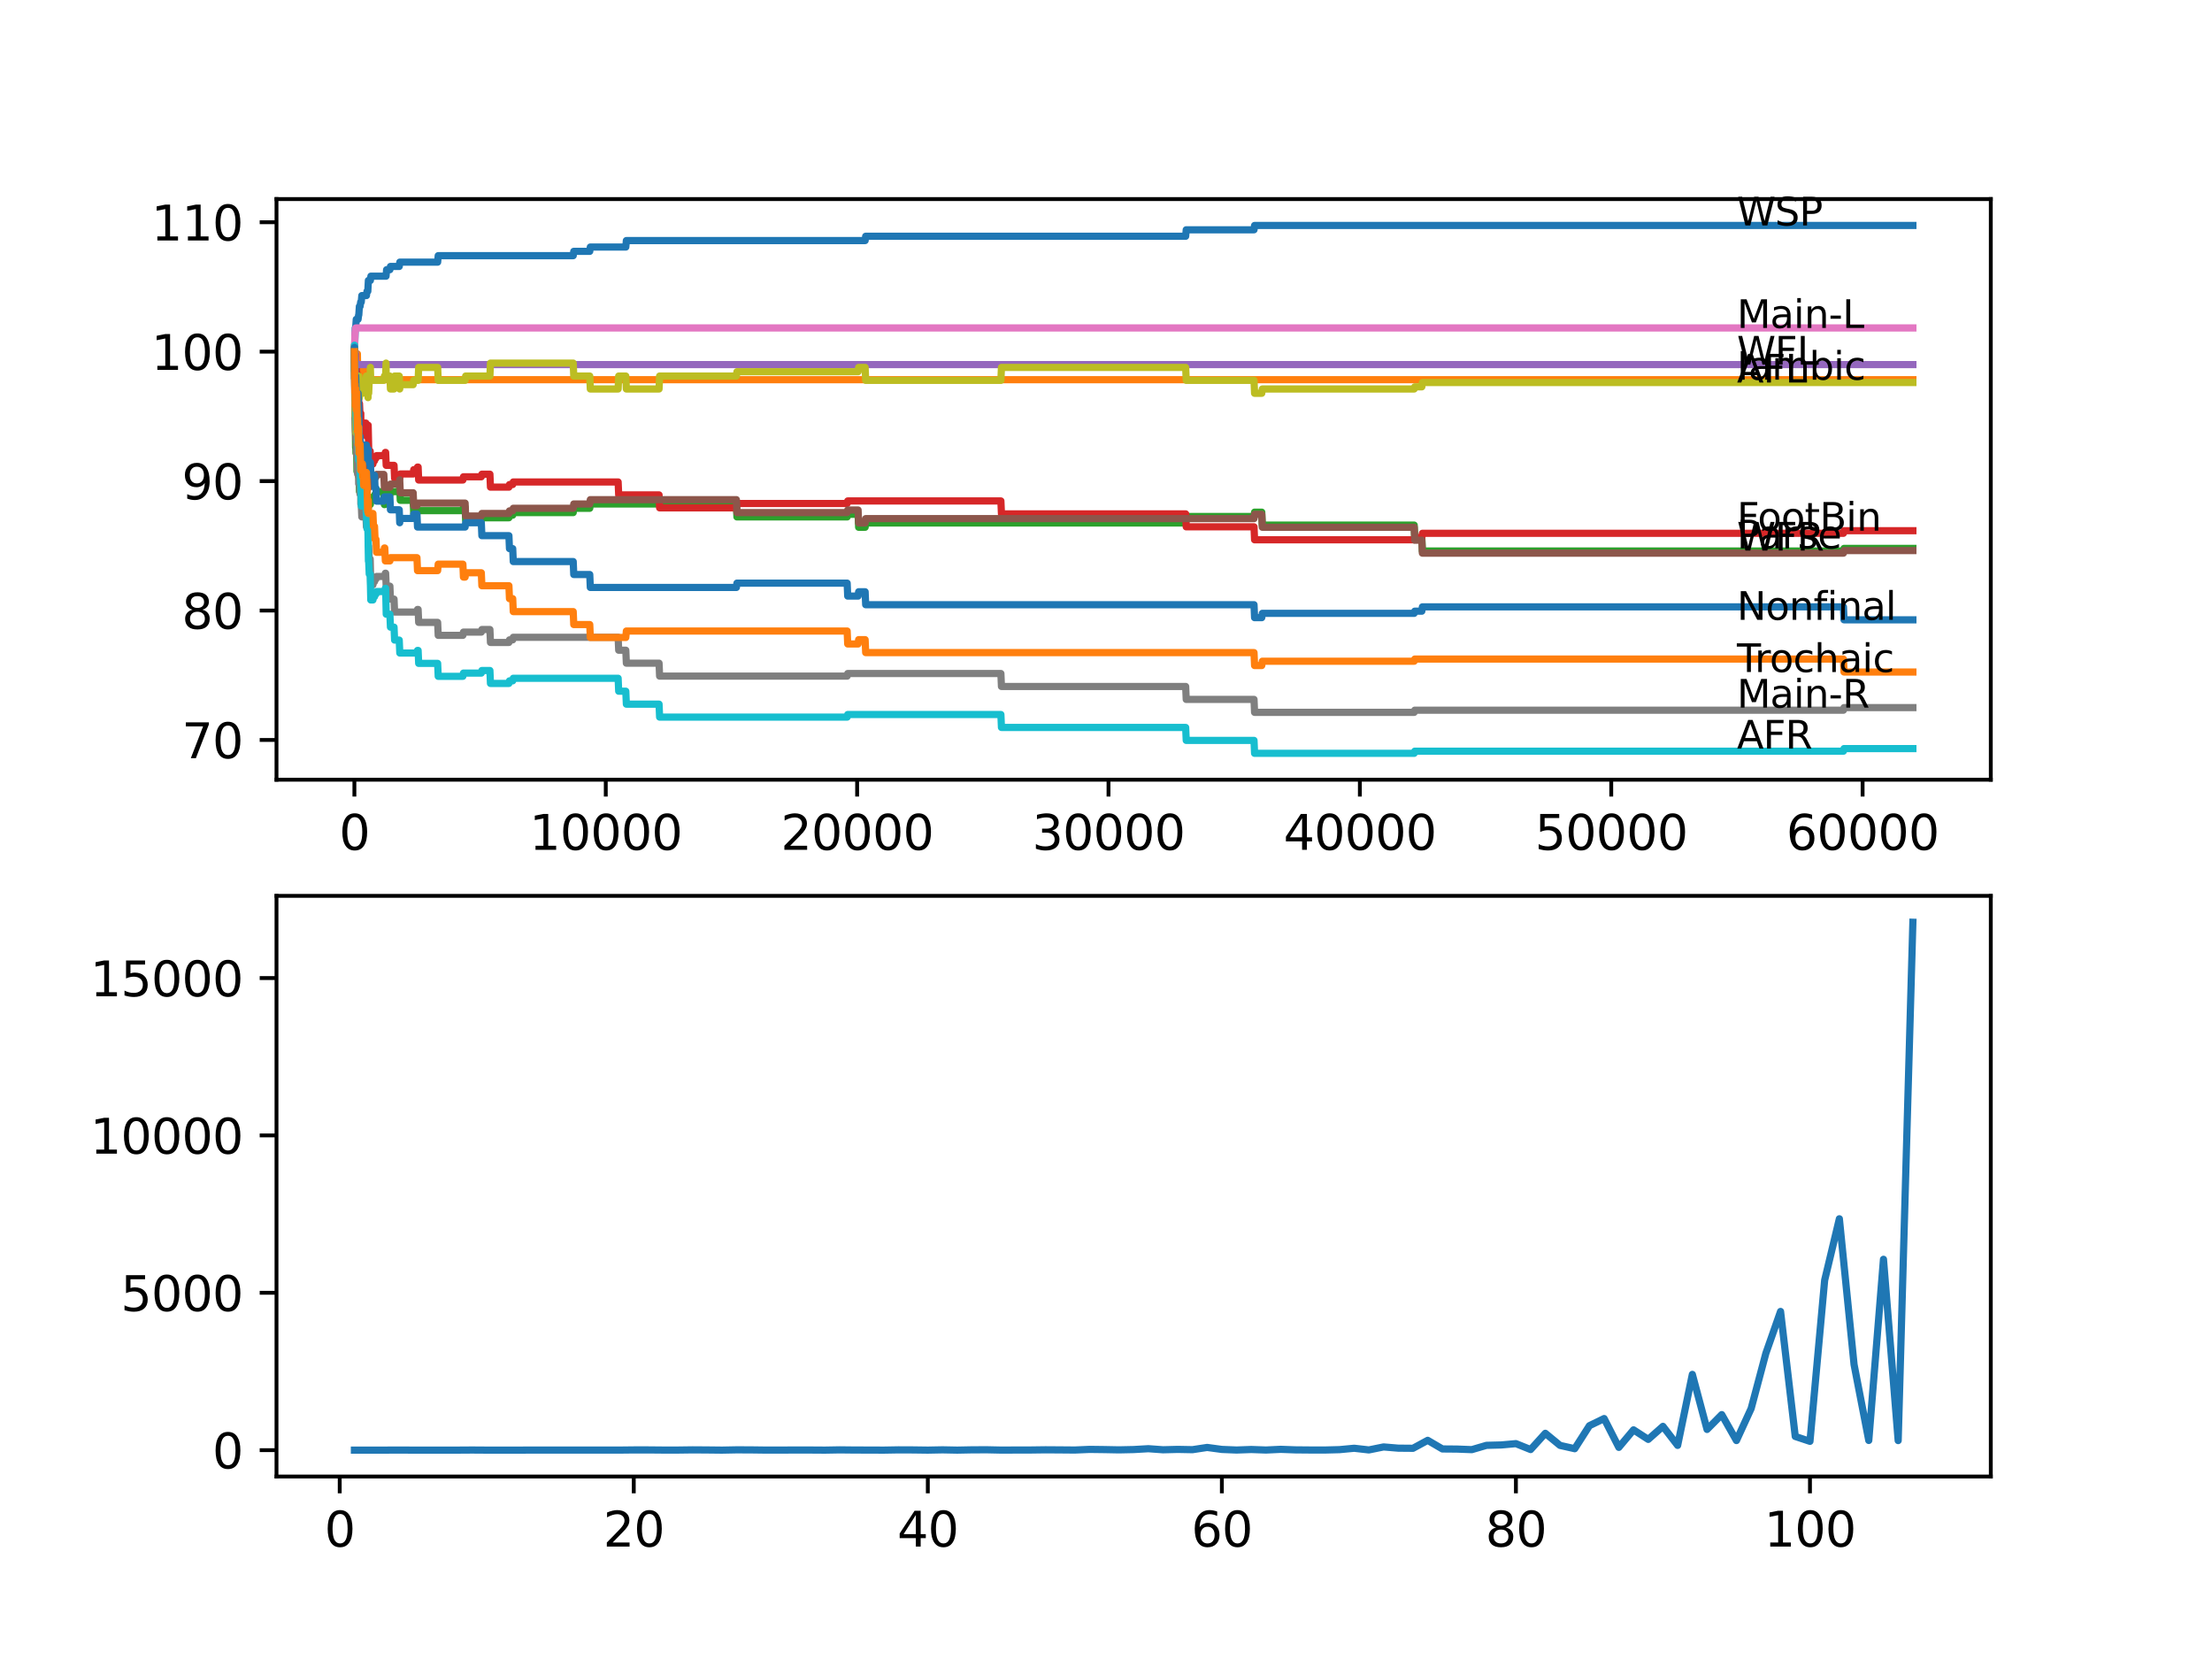 <?xml version="1.0" encoding="utf-8" standalone="no"?>
<!DOCTYPE svg PUBLIC "-//W3C//DTD SVG 1.1//EN"
  "http://www.w3.org/Graphics/SVG/1.1/DTD/svg11.dtd">
<svg xmlns:xlink="http://www.w3.org/1999/xlink" width="460.8pt" height="345.6pt" viewBox="0 0 460.8 345.6" xmlns="http://www.w3.org/2000/svg" version="1.1">
 <defs>
  <style type="text/css">*{stroke-linejoin: round; stroke-linecap: butt}</style>
 </defs>
 <g id="figure_1">
  <g id="patch_1">
   <path d="M 0 345.6 
L 460.8 345.6 
L 460.8 0 
L 0 0 
z
" style="fill: #ffffff"/>
  </g>
  <g id="axes_1">
   <g id="patch_2">
    <path d="M 57.6 162.432 
L 414.72 162.432 
L 414.72 41.472 
L 57.6 41.472 
z
" style="fill: #ffffff"/>
   </g>
   <g id="matplotlib.axis_1">
    <g id="xtick_1">
     <g id="line2d_1">
      <defs>
       <path id="m0caed7b5cc" d="M 0 0 
L 0 3.5 
" style="stroke: #000000; stroke-width: 0.8"/>
      </defs>
      <g>
       <use xlink:href="#m0caed7b5cc" x="73.827" y="162.432" style="stroke: #000000; stroke-width: 0.8"/>
      </g>
     </g>
     <g id="text_1">
      <!-- 0 -->
      <g transform="translate(70.646 177.03)scale(0.1 -0.1)">
       <defs>
        <path id="DejaVuSans-30" d="M 2034 4250 
Q 1547 4250 1301 3770 
Q 1056 3291 1056 2328 
Q 1056 1369 1301 889 
Q 1547 409 2034 409 
Q 2525 409 2770 889 
Q 3016 1369 3016 2328 
Q 3016 3291 2770 3770 
Q 2525 4250 2034 4250 
z
M 2034 4750 
Q 2819 4750 3233 4129 
Q 3647 3509 3647 2328 
Q 3647 1150 3233 529 
Q 2819 -91 2034 -91 
Q 1250 -91 836 529 
Q 422 1150 422 2328 
Q 422 3509 836 4129 
Q 1250 4750 2034 4750 
z
" transform="scale(0.016)"/>
       </defs>
       <use xlink:href="#DejaVuSans-30"/>
      </g>
     </g>
    </g>
    <g id="xtick_2">
     <g id="line2d_2">
      <g>
       <use xlink:href="#m0caed7b5cc" x="126.192" y="162.432" style="stroke: #000000; stroke-width: 0.8"/>
      </g>
     </g>
     <g id="text_2">
      <!-- 10000 -->
      <g transform="translate(110.286 177.03)scale(0.1 -0.1)">
       <defs>
        <path id="DejaVuSans-31" d="M 794 531 
L 1825 531 
L 1825 4091 
L 703 3866 
L 703 4441 
L 1819 4666 
L 2450 4666 
L 2450 531 
L 3481 531 
L 3481 0 
L 794 0 
L 794 531 
z
" transform="scale(0.016)"/>
       </defs>
       <use xlink:href="#DejaVuSans-31"/>
       <use xlink:href="#DejaVuSans-30" x="63.623"/>
       <use xlink:href="#DejaVuSans-30" x="127.246"/>
       <use xlink:href="#DejaVuSans-30" x="190.869"/>
       <use xlink:href="#DejaVuSans-30" x="254.492"/>
      </g>
     </g>
    </g>
    <g id="xtick_3">
     <g id="line2d_3">
      <g>
       <use xlink:href="#m0caed7b5cc" x="178.556" y="162.432" style="stroke: #000000; stroke-width: 0.8"/>
      </g>
     </g>
     <g id="text_3">
      <!-- 20000 -->
      <g transform="translate(162.65 177.03)scale(0.1 -0.1)">
       <defs>
        <path id="DejaVuSans-32" d="M 1228 531 
L 3431 531 
L 3431 0 
L 469 0 
L 469 531 
Q 828 903 1448 1529 
Q 2069 2156 2228 2338 
Q 2531 2678 2651 2914 
Q 2772 3150 2772 3378 
Q 2772 3750 2511 3984 
Q 2250 4219 1831 4219 
Q 1534 4219 1204 4116 
Q 875 4013 500 3803 
L 500 4441 
Q 881 4594 1212 4672 
Q 1544 4750 1819 4750 
Q 2544 4750 2975 4387 
Q 3406 4025 3406 3419 
Q 3406 3131 3298 2873 
Q 3191 2616 2906 2266 
Q 2828 2175 2409 1742 
Q 1991 1309 1228 531 
z
" transform="scale(0.016)"/>
       </defs>
       <use xlink:href="#DejaVuSans-32"/>
       <use xlink:href="#DejaVuSans-30" x="63.623"/>
       <use xlink:href="#DejaVuSans-30" x="127.246"/>
       <use xlink:href="#DejaVuSans-30" x="190.869"/>
       <use xlink:href="#DejaVuSans-30" x="254.492"/>
      </g>
     </g>
    </g>
    <g id="xtick_4">
     <g id="line2d_4">
      <g>
       <use xlink:href="#m0caed7b5cc" x="230.921" y="162.432" style="stroke: #000000; stroke-width: 0.8"/>
      </g>
     </g>
     <g id="text_4">
      <!-- 30000 -->
      <g transform="translate(215.015 177.03)scale(0.1 -0.1)">
       <defs>
        <path id="DejaVuSans-33" d="M 2597 2516 
Q 3050 2419 3304 2112 
Q 3559 1806 3559 1356 
Q 3559 666 3084 287 
Q 2609 -91 1734 -91 
Q 1441 -91 1130 -33 
Q 819 25 488 141 
L 488 750 
Q 750 597 1062 519 
Q 1375 441 1716 441 
Q 2309 441 2620 675 
Q 2931 909 2931 1356 
Q 2931 1769 2642 2001 
Q 2353 2234 1838 2234 
L 1294 2234 
L 1294 2753 
L 1863 2753 
Q 2328 2753 2575 2939 
Q 2822 3125 2822 3475 
Q 2822 3834 2567 4026 
Q 2313 4219 1838 4219 
Q 1578 4219 1281 4162 
Q 984 4106 628 3988 
L 628 4550 
Q 988 4650 1302 4700 
Q 1616 4750 1894 4750 
Q 2613 4750 3031 4423 
Q 3450 4097 3450 3541 
Q 3450 3153 3228 2886 
Q 3006 2619 2597 2516 
z
" transform="scale(0.016)"/>
       </defs>
       <use xlink:href="#DejaVuSans-33"/>
       <use xlink:href="#DejaVuSans-30" x="63.623"/>
       <use xlink:href="#DejaVuSans-30" x="127.246"/>
       <use xlink:href="#DejaVuSans-30" x="190.869"/>
       <use xlink:href="#DejaVuSans-30" x="254.492"/>
      </g>
     </g>
    </g>
    <g id="xtick_5">
     <g id="line2d_5">
      <g>
       <use xlink:href="#m0caed7b5cc" x="283.285" y="162.432" style="stroke: #000000; stroke-width: 0.8"/>
      </g>
     </g>
     <g id="text_5">
      <!-- 40000 -->
      <g transform="translate(267.379 177.03)scale(0.1 -0.1)">
       <defs>
        <path id="DejaVuSans-34" d="M 2419 4116 
L 825 1625 
L 2419 1625 
L 2419 4116 
z
M 2253 4666 
L 3047 4666 
L 3047 1625 
L 3713 1625 
L 3713 1100 
L 3047 1100 
L 3047 0 
L 2419 0 
L 2419 1100 
L 313 1100 
L 313 1709 
L 2253 4666 
z
" transform="scale(0.016)"/>
       </defs>
       <use xlink:href="#DejaVuSans-34"/>
       <use xlink:href="#DejaVuSans-30" x="63.623"/>
       <use xlink:href="#DejaVuSans-30" x="127.246"/>
       <use xlink:href="#DejaVuSans-30" x="190.869"/>
       <use xlink:href="#DejaVuSans-30" x="254.492"/>
      </g>
     </g>
    </g>
    <g id="xtick_6">
     <g id="line2d_6">
      <g>
       <use xlink:href="#m0caed7b5cc" x="335.65" y="162.432" style="stroke: #000000; stroke-width: 0.8"/>
      </g>
     </g>
     <g id="text_6">
      <!-- 50000 -->
      <g transform="translate(319.744 177.03)scale(0.1 -0.1)">
       <defs>
        <path id="DejaVuSans-35" d="M 691 4666 
L 3169 4666 
L 3169 4134 
L 1269 4134 
L 1269 2991 
Q 1406 3038 1543 3061 
Q 1681 3084 1819 3084 
Q 2600 3084 3056 2656 
Q 3513 2228 3513 1497 
Q 3513 744 3044 326 
Q 2575 -91 1722 -91 
Q 1428 -91 1123 -41 
Q 819 9 494 109 
L 494 744 
Q 775 591 1075 516 
Q 1375 441 1709 441 
Q 2250 441 2565 725 
Q 2881 1009 2881 1497 
Q 2881 1984 2565 2268 
Q 2250 2553 1709 2553 
Q 1456 2553 1204 2497 
Q 953 2441 691 2322 
L 691 4666 
z
" transform="scale(0.016)"/>
       </defs>
       <use xlink:href="#DejaVuSans-35"/>
       <use xlink:href="#DejaVuSans-30" x="63.623"/>
       <use xlink:href="#DejaVuSans-30" x="127.246"/>
       <use xlink:href="#DejaVuSans-30" x="190.869"/>
       <use xlink:href="#DejaVuSans-30" x="254.492"/>
      </g>
     </g>
    </g>
    <g id="xtick_7">
     <g id="line2d_7">
      <g>
       <use xlink:href="#m0caed7b5cc" x="388.014" y="162.432" style="stroke: #000000; stroke-width: 0.8"/>
      </g>
     </g>
     <g id="text_7">
      <!-- 60000 -->
      <g transform="translate(372.108 177.03)scale(0.1 -0.1)">
       <defs>
        <path id="DejaVuSans-36" d="M 2113 2584 
Q 1688 2584 1439 2293 
Q 1191 2003 1191 1497 
Q 1191 994 1439 701 
Q 1688 409 2113 409 
Q 2538 409 2786 701 
Q 3034 994 3034 1497 
Q 3034 2003 2786 2293 
Q 2538 2584 2113 2584 
z
M 3366 4563 
L 3366 3988 
Q 3128 4100 2886 4159 
Q 2644 4219 2406 4219 
Q 1781 4219 1451 3797 
Q 1122 3375 1075 2522 
Q 1259 2794 1537 2939 
Q 1816 3084 2150 3084 
Q 2853 3084 3261 2657 
Q 3669 2231 3669 1497 
Q 3669 778 3244 343 
Q 2819 -91 2113 -91 
Q 1303 -91 875 529 
Q 447 1150 447 2328 
Q 447 3434 972 4092 
Q 1497 4750 2381 4750 
Q 2619 4750 2861 4703 
Q 3103 4656 3366 4563 
z
" transform="scale(0.016)"/>
       </defs>
       <use xlink:href="#DejaVuSans-36"/>
       <use xlink:href="#DejaVuSans-30" x="63.623"/>
       <use xlink:href="#DejaVuSans-30" x="127.246"/>
       <use xlink:href="#DejaVuSans-30" x="190.869"/>
       <use xlink:href="#DejaVuSans-30" x="254.492"/>
      </g>
     </g>
    </g>
   </g>
   <g id="matplotlib.axis_2">
    <g id="ytick_1">
     <g id="line2d_8">
      <defs>
       <path id="m2641375ecc" d="M 0 0 
L -3.5 0 
" style="stroke: #000000; stroke-width: 0.8"/>
      </defs>
      <g>
       <use xlink:href="#m2641375ecc" x="57.6" y="154.148" style="stroke: #000000; stroke-width: 0.8"/>
      </g>
     </g>
     <g id="text_8">
      <!-- 70 -->
      <g transform="translate(37.875 157.947)scale(0.1 -0.1)">
       <defs>
        <path id="DejaVuSans-37" d="M 525 4666 
L 3525 4666 
L 3525 4397 
L 1831 0 
L 1172 0 
L 2766 4134 
L 525 4134 
L 525 4666 
z
" transform="scale(0.016)"/>
       </defs>
       <use xlink:href="#DejaVuSans-37"/>
       <use xlink:href="#DejaVuSans-30" x="63.623"/>
      </g>
     </g>
    </g>
    <g id="ytick_2">
     <g id="line2d_9">
      <g>
       <use xlink:href="#m2641375ecc" x="57.6" y="127.185" style="stroke: #000000; stroke-width: 0.8"/>
      </g>
     </g>
     <g id="text_9">
      <!-- 80 -->
      <g transform="translate(37.875 130.984)scale(0.1 -0.1)">
       <defs>
        <path id="DejaVuSans-38" d="M 2034 2216 
Q 1584 2216 1326 1975 
Q 1069 1734 1069 1313 
Q 1069 891 1326 650 
Q 1584 409 2034 409 
Q 2484 409 2743 651 
Q 3003 894 3003 1313 
Q 3003 1734 2745 1975 
Q 2488 2216 2034 2216 
z
M 1403 2484 
Q 997 2584 770 2862 
Q 544 3141 544 3541 
Q 544 4100 942 4425 
Q 1341 4750 2034 4750 
Q 2731 4750 3128 4425 
Q 3525 4100 3525 3541 
Q 3525 3141 3298 2862 
Q 3072 2584 2669 2484 
Q 3125 2378 3379 2068 
Q 3634 1759 3634 1313 
Q 3634 634 3220 271 
Q 2806 -91 2034 -91 
Q 1263 -91 848 271 
Q 434 634 434 1313 
Q 434 1759 690 2068 
Q 947 2378 1403 2484 
z
M 1172 3481 
Q 1172 3119 1398 2916 
Q 1625 2713 2034 2713 
Q 2441 2713 2670 2916 
Q 2900 3119 2900 3481 
Q 2900 3844 2670 4047 
Q 2441 4250 2034 4250 
Q 1625 4250 1398 4047 
Q 1172 3844 1172 3481 
z
" transform="scale(0.016)"/>
       </defs>
       <use xlink:href="#DejaVuSans-38"/>
       <use xlink:href="#DejaVuSans-30" x="63.623"/>
      </g>
     </g>
    </g>
    <g id="ytick_3">
     <g id="line2d_10">
      <g>
       <use xlink:href="#m2641375ecc" x="57.6" y="100.222" style="stroke: #000000; stroke-width: 0.8"/>
      </g>
     </g>
     <g id="text_10">
      <!-- 90 -->
      <g transform="translate(37.875 104.021)scale(0.1 -0.1)">
       <defs>
        <path id="DejaVuSans-39" d="M 703 97 
L 703 672 
Q 941 559 1184 500 
Q 1428 441 1663 441 
Q 2288 441 2617 861 
Q 2947 1281 2994 2138 
Q 2813 1869 2534 1725 
Q 2256 1581 1919 1581 
Q 1219 1581 811 2004 
Q 403 2428 403 3163 
Q 403 3881 828 4315 
Q 1253 4750 1959 4750 
Q 2769 4750 3195 4129 
Q 3622 3509 3622 2328 
Q 3622 1225 3098 567 
Q 2575 -91 1691 -91 
Q 1453 -91 1209 -44 
Q 966 3 703 97 
z
M 1959 2075 
Q 2384 2075 2632 2365 
Q 2881 2656 2881 3163 
Q 2881 3666 2632 3958 
Q 2384 4250 1959 4250 
Q 1534 4250 1286 3958 
Q 1038 3666 1038 3163 
Q 1038 2656 1286 2365 
Q 1534 2075 1959 2075 
z
" transform="scale(0.016)"/>
       </defs>
       <use xlink:href="#DejaVuSans-39"/>
       <use xlink:href="#DejaVuSans-30" x="63.623"/>
      </g>
     </g>
    </g>
    <g id="ytick_4">
     <g id="line2d_11">
      <g>
       <use xlink:href="#m2641375ecc" x="57.6" y="73.259" style="stroke: #000000; stroke-width: 0.8"/>
      </g>
     </g>
     <g id="text_11">
      <!-- 100 -->
      <g transform="translate(31.512 77.058)scale(0.1 -0.1)">
       <use xlink:href="#DejaVuSans-31"/>
       <use xlink:href="#DejaVuSans-30" x="63.623"/>
       <use xlink:href="#DejaVuSans-30" x="127.246"/>
      </g>
     </g>
    </g>
    <g id="ytick_5">
     <g id="line2d_12">
      <g>
       <use xlink:href="#m2641375ecc" x="57.6" y="46.296" style="stroke: #000000; stroke-width: 0.8"/>
      </g>
     </g>
     <g id="text_12">
      <!-- 110 -->
      <g transform="translate(31.512 50.095)scale(0.1 -0.1)">
       <use xlink:href="#DejaVuSans-31"/>
       <use xlink:href="#DejaVuSans-31" x="63.623"/>
       <use xlink:href="#DejaVuSans-30" x="127.246"/>
      </g>
     </g>
    </g>
   </g>
   <g id="line2d_13">
    <path d="M 73.833 73.259 
L 73.843 73.259 
L 74.011 68.316 
L 74.095 68.316 
L 74.215 66.518 
L 74.592 66.518 
L 74.707 65.62 
L 74.744 65.62 
L 74.864 63.822 
L 75.016 63.822 
L 75.131 62.923 
L 75.257 62.923 
L 75.372 61.575 
L 76.336 61.575 
L 76.451 60.676 
L 76.624 60.676 
L 76.739 58.429 
L 77.153 58.429 
L 77.268 57.531 
L 80.42 57.531 
L 80.535 56.183 
L 81.221 56.183 
L 81.337 55.508 
L 83.169 55.508 
L 83.285 54.61 
L 91.171 54.61 
L 91.286 53.262 
L 119.411 53.262 
L 119.526 52.363 
L 122.856 52.363 
L 122.972 51.464 
L 130.365 51.464 
L 130.481 50.116 
L 180.222 50.116 
L 180.337 49.217 
L 246.997 49.217 
L 247.112 47.869 
L 261.235 47.869 
L 261.35 46.97 
L 398.487 46.97 
L 398.487 46.97 
" clip-path="url(#p0d7a4e5f23)" style="fill: none; stroke: #1f77b4; stroke-width: 1.5; stroke-linecap: square"/>
   </g>
   <g id="line2d_14">
    <path d="M 73.833 73.259 
L 73.848 71.911 
L 73.885 77.303 
L 73.932 74.607 
L 73.995 79.101 
L 74.042 76.405 
L 74.189 76.405 
L 74.246 73.708 
L 74.299 76.405 
L 74.309 76.405 
L 74.335 79.101 
L 74.367 73.708 
L 74.414 73.708 
L 74.451 73.708 
L 74.54 79.101 
L 74.566 76.405 
L 74.597 76.405 
L 74.712 79.101 
L 75.498 79.101 
L 75.613 76.405 
L 75.765 76.405 
L 75.88 79.101 
L 398.487 79.101 
L 398.487 79.101 
" clip-path="url(#p0d7a4e5f23)" style="fill: none; stroke: #ff7f0e; stroke-width: 1.5; stroke-linecap: square"/>
   </g>
   <g id="line2d_15">
    <path d="M 73.833 73.259 
L 73.838 73.259 
L 73.969 85.168 
L 73.979 85.168 
L 74.079 93.256 
L 74.1 91.684 
L 74.11 91.684 
L 74.157 94.38 
L 74.22 93.481 
L 74.288 93.481 
L 74.299 92.807 
L 74.362 98.2 
L 74.498 98.2 
L 74.618 96.627 
L 74.65 96.627 
L 74.723 99.323 
L 74.76 97.885 
L 74.77 97.885 
L 74.885 102.379 
L 75.016 102.379 
L 75.131 100.806 
L 75.561 100.806 
L 75.676 103.502 
L 75.686 103.502 
L 75.802 102.828 
L 76.336 102.828 
L 76.357 101.93 
L 76.362 104.626 
L 76.435 104.626 
L 76.467 104.626 
L 76.587 103.278 
L 76.671 103.278 
L 76.718 105.974 
L 76.781 105.075 
L 77.153 105.075 
L 77.268 104.176 
L 77.687 104.176 
L 77.802 103.502 
L 78.017 103.502 
L 78.132 102.963 
L 78.326 102.963 
L 78.441 102.424 
L 79.959 102.424 
L 80.075 105.12 
L 80.158 105.12 
L 80.274 104.446 
L 80.42 104.446 
L 80.535 103.098 
L 81.221 103.098 
L 81.337 102.424 
L 83.169 102.424 
L 83.269 101.525 
L 83.384 104.221 
L 86.07 104.221 
L 86.186 106.918 
L 86.861 106.918 
L 86.976 106.378 
L 96.428 106.378 
L 96.543 105.704 
L 96.889 105.704 
L 97.004 108.401 
L 100.266 108.401 
L 100.382 107.861 
L 106.016 107.861 
L 106.131 107.322 
L 106.807 107.322 
L 106.922 106.783 
L 119.411 106.783 
L 119.526 105.884 
L 122.856 105.884 
L 122.972 104.985 
L 153.401 104.985 
L 153.516 107.682 
L 176.478 107.682 
L 176.593 107.142 
L 178.755 107.142 
L 178.871 109.839 
L 180.222 109.839 
L 180.337 108.94 
L 246.997 108.94 
L 247.112 107.592 
L 261.235 107.592 
L 261.35 106.693 
L 262.848 106.693 
L 262.963 109.389 
L 294.601 109.389 
L 294.717 112.086 
L 296.193 112.086 
L 296.308 114.782 
L 384.024 114.782 
L 384.139 114.243 
L 398.487 114.243 
L 398.487 114.243 
" clip-path="url(#p0d7a4e5f23)" style="fill: none; stroke: #2ca02c; stroke-width: 1.5; stroke-linecap: square"/>
   </g>
   <g id="line2d_16">
    <path d="M 73.833 73.259 
L 73.843 73.259 
L 73.864 72.81 
L 73.869 75.506 
L 73.937 74.517 
L 73.964 74.517 
L 74.042 73.843 
L 74.047 76.539 
L 74.058 76.539 
L 74.079 76.539 
L 74.194 75.865 
L 74.288 78.562 
L 74.304 77.888 
L 74.409 77.888 
L 74.498 82.606 
L 74.524 81.932 
L 74.712 81.932 
L 74.723 84.628 
L 74.828 84.089 
L 74.89 84.089 
L 75.006 86.785 
L 75.11 86.785 
L 75.158 86.111 
L 75.163 88.808 
L 75.205 88.808 
L 75.686 88.808 
L 75.802 88.134 
L 76.215 88.134 
L 76.331 90.83 
L 76.357 90.83 
L 76.472 89.257 
L 76.488 89.257 
L 76.603 88.583 
L 76.697 88.583 
L 76.818 93.975 
L 77.116 93.975 
L 77.231 96.672 
L 77.687 96.672 
L 77.802 95.998 
L 78.017 95.998 
L 78.132 95.458 
L 78.326 95.458 
L 78.441 94.919 
L 80.158 94.919 
L 80.274 94.245 
L 80.336 94.245 
L 80.452 96.941 
L 82.085 96.941 
L 82.201 99.638 
L 83.269 99.638 
L 83.384 98.739 
L 86.07 98.739 
L 86.186 97.84 
L 86.861 97.84 
L 86.976 97.301 
L 87.102 97.301 
L 87.217 99.997 
L 96.428 99.997 
L 96.543 99.323 
L 100.266 99.323 
L 100.382 98.784 
L 102.057 98.784 
L 102.172 101.48 
L 106.016 101.48 
L 106.131 100.941 
L 106.807 100.941 
L 106.922 100.402 
L 128.768 100.402 
L 128.884 103.098 
L 137.293 103.098 
L 137.408 105.794 
L 153.401 105.794 
L 153.516 104.895 
L 176.478 104.895 
L 176.593 104.356 
L 208.504 104.356 
L 208.619 107.052 
L 246.997 107.052 
L 247.112 109.749 
L 261.235 109.749 
L 261.35 112.445 
L 294.601 112.445 
L 294.717 111.996 
L 296.193 111.996 
L 296.308 111.097 
L 384.024 111.097 
L 384.139 110.558 
L 398.487 110.558 
L 398.487 110.558 
" clip-path="url(#p0d7a4e5f23)" style="fill: none; stroke: #d62728; stroke-width: 1.5; stroke-linecap: square"/>
   </g>
   <g id="line2d_17">
    <path d="M 73.833 73.259 
L 73.979 73.259 
L 74.095 75.955 
L 398.487 75.955 
L 398.487 75.955 
" clip-path="url(#p0d7a4e5f23)" style="fill: none; stroke: #9467bd; stroke-width: 1.5; stroke-linecap: square"/>
   </g>
   <g id="line2d_18">
    <path d="M 73.833 73.259 
L 73.838 73.259 
L 73.974 86.965 
L 74.006 86.965 
L 74.121 91.459 
L 74.157 91.459 
L 74.273 90.56 
L 74.299 90.56 
L 74.414 93.256 
L 74.592 93.256 
L 74.707 92.358 
L 74.723 92.358 
L 74.77 90.92 
L 74.775 93.616 
L 74.817 93.616 
L 74.828 93.616 
L 74.87 92.717 
L 74.875 95.413 
L 74.927 95.413 
L 75.016 95.413 
L 75.131 94.515 
L 75.561 94.515 
L 75.676 97.211 
L 76.336 97.211 
L 76.357 96.312 
L 76.362 99.009 
L 76.435 99.009 
L 76.671 99.009 
L 76.718 101.705 
L 76.781 100.806 
L 77.153 100.806 
L 77.268 99.907 
L 78.017 99.907 
L 78.132 99.368 
L 78.326 99.368 
L 78.441 98.829 
L 79.959 98.829 
L 80.075 101.525 
L 81.221 101.525 
L 81.337 100.851 
L 83.169 100.851 
L 83.269 99.952 
L 83.384 102.649 
L 86.07 102.649 
L 86.186 105.345 
L 86.861 105.345 
L 86.976 104.806 
L 96.889 104.806 
L 97.004 107.502 
L 100.266 107.502 
L 100.382 106.963 
L 106.016 106.963 
L 106.131 106.423 
L 106.807 106.423 
L 106.922 105.884 
L 119.411 105.884 
L 119.526 104.985 
L 122.856 104.985 
L 122.972 104.087 
L 153.401 104.087 
L 153.516 106.783 
L 176.478 106.783 
L 176.593 106.244 
L 178.755 106.244 
L 178.871 108.94 
L 180.222 108.94 
L 180.337 108.041 
L 261.235 108.041 
L 261.35 107.142 
L 262.848 107.142 
L 262.963 109.839 
L 294.601 109.839 
L 294.717 112.535 
L 296.193 112.535 
L 296.308 115.231 
L 384.024 115.231 
L 384.139 114.692 
L 398.487 114.692 
L 398.487 114.692 
" clip-path="url(#p0d7a4e5f23)" style="fill: none; stroke: #8c564b; stroke-width: 1.5; stroke-linecap: square"/>
   </g>
   <g id="line2d_19">
    <path d="M 73.833 73.259 
L 73.958 69.215 
L 73.979 69.215 
L 74.095 68.316 
L 398.487 68.316 
L 398.487 68.316 
" clip-path="url(#p0d7a4e5f23)" style="fill: none; stroke: #e377c2; stroke-width: 1.5; stroke-linecap: square"/>
   </g>
   <g id="line2d_20">
    <path d="M 73.833 73.259 
L 73.911 83.595 
L 73.958 82.606 
L 73.964 82.606 
L 73.979 81.932 
L 74.011 87.325 
L 74.037 87.325 
L 74.042 87.325 
L 74.079 90.021 
L 74.152 89.347 
L 74.157 89.347 
L 74.278 94.739 
L 74.288 94.739 
L 74.403 94.065 
L 74.409 94.065 
L 74.498 98.784 
L 74.524 98.11 
L 74.712 98.11 
L 74.723 100.806 
L 74.828 100.267 
L 74.89 100.267 
L 75.006 102.963 
L 75.11 102.963 
L 75.158 102.289 
L 75.163 104.985 
L 75.205 104.985 
L 75.257 104.985 
L 75.372 107.682 
L 75.686 107.682 
L 75.802 107.008 
L 76.215 107.008 
L 76.331 109.704 
L 76.467 109.704 
L 76.587 108.356 
L 76.624 108.356 
L 76.744 113.748 
L 76.802 113.748 
L 76.917 116.445 
L 77.116 116.445 
L 77.236 121.837 
L 77.687 121.837 
L 77.802 121.163 
L 78.017 121.163 
L 78.132 120.624 
L 78.326 120.624 
L 78.441 120.085 
L 80.158 120.085 
L 80.274 119.41 
L 80.336 119.41 
L 80.452 122.107 
L 81.221 122.107 
L 81.337 124.803 
L 82.085 124.803 
L 82.201 127.499 
L 86.861 127.499 
L 86.976 126.96 
L 87.102 126.96 
L 87.217 129.656 
L 91.171 129.656 
L 91.286 132.353 
L 96.428 132.353 
L 96.543 131.679 
L 100.266 131.679 
L 100.382 131.139 
L 102.057 131.139 
L 102.172 133.836 
L 106.016 133.836 
L 106.131 133.296 
L 106.807 133.296 
L 106.922 132.757 
L 128.768 132.757 
L 128.884 135.453 
L 130.365 135.453 
L 130.481 138.15 
L 137.293 138.15 
L 137.408 140.846 
L 176.478 140.846 
L 176.593 140.307 
L 208.504 140.307 
L 208.619 143.003 
L 246.997 143.003 
L 247.112 145.699 
L 261.235 145.699 
L 261.35 148.396 
L 294.601 148.396 
L 294.717 147.946 
L 384.024 147.946 
L 384.139 147.407 
L 398.487 147.407 
L 398.487 147.407 
" clip-path="url(#p0d7a4e5f23)" style="fill: none; stroke: #7f7f7f; stroke-width: 1.5; stroke-linecap: square"/>
   </g>
   <g id="line2d_21">
    <path d="M 73.833 73.259 
L 73.838 73.259 
L 73.843 72.36 
L 73.88 78.876 
L 73.911 77.978 
L 74.006 86.651 
L 74.037 85.752 
L 74.095 85.752 
L 74.194 90.246 
L 74.205 87.549 
L 74.299 87.549 
L 74.44 81.932 
L 74.445 81.932 
L 74.561 79.236 
L 74.592 79.236 
L 74.65 81.932 
L 74.702 81.033 
L 74.712 81.033 
L 74.744 78.337 
L 74.822 80.135 
L 74.828 80.135 
L 74.87 82.831 
L 74.896 79.236 
L 74.932 79.236 
L 75.016 79.236 
L 75.131 81.932 
L 75.158 81.932 
L 75.257 79.236 
L 75.268 81.932 
L 75.561 81.932 
L 75.676 81.033 
L 76.215 81.033 
L 76.331 78.337 
L 76.336 78.337 
L 76.357 81.033 
L 76.446 80.135 
L 76.624 80.135 
L 76.671 82.831 
L 76.702 79.236 
L 76.734 81.932 
L 76.802 81.932 
L 76.917 79.236 
L 77.116 79.236 
L 77.153 76.539 
L 77.226 79.236 
L 79.959 79.236 
L 80.075 78.337 
L 80.336 78.337 
L 80.42 75.641 
L 80.446 78.337 
L 81.221 78.337 
L 81.337 81.033 
L 82.085 81.033 
L 82.201 78.337 
L 83.169 78.337 
L 83.269 81.033 
L 83.279 80.135 
L 86.07 80.135 
L 86.186 79.236 
L 87.102 79.236 
L 87.217 76.539 
L 91.171 76.539 
L 91.286 79.236 
L 96.889 79.236 
L 97.004 78.337 
L 102.057 78.337 
L 102.172 75.641 
L 119.411 75.641 
L 119.526 78.337 
L 122.856 78.337 
L 122.972 81.033 
L 128.768 81.033 
L 128.884 78.337 
L 130.365 78.337 
L 130.481 81.033 
L 137.293 81.033 
L 137.408 78.337 
L 153.401 78.337 
L 153.516 77.438 
L 178.755 77.438 
L 178.871 76.539 
L 180.222 76.539 
L 180.337 79.236 
L 208.504 79.236 
L 208.619 76.539 
L 246.997 76.539 
L 247.112 79.236 
L 261.235 79.236 
L 261.35 81.932 
L 262.848 81.932 
L 262.963 81.033 
L 294.601 81.033 
L 294.717 80.584 
L 296.193 80.584 
L 296.308 79.685 
L 398.487 79.685 
L 398.487 79.685 
" clip-path="url(#p0d7a4e5f23)" style="fill: none; stroke: #bcbd22; stroke-width: 1.5; stroke-linecap: square"/>
   </g>
   <g id="line2d_22">
    <path d="M 73.833 73.259 
L 73.838 73.259 
L 73.848 71.911 
L 73.869 77.303 
L 73.932 75.416 
L 74.058 84.628 
L 74.079 84.628 
L 74.157 83.954 
L 74.163 86.651 
L 74.173 86.651 
L 74.194 86.651 
L 74.288 89.347 
L 74.304 88.673 
L 74.356 88.673 
L 74.409 87.325 
L 74.451 92.043 
L 74.498 92.043 
L 74.592 91.369 
L 74.65 94.065 
L 74.702 93.167 
L 74.712 93.167 
L 74.723 95.863 
L 74.828 95.324 
L 74.89 95.324 
L 75.006 98.02 
L 75.016 98.02 
L 75.11 100.716 
L 75.126 100.042 
L 75.158 100.042 
L 75.278 105.435 
L 75.686 105.435 
L 75.802 104.761 
L 76.215 104.761 
L 76.331 107.457 
L 76.336 107.457 
L 76.451 110.153 
L 76.467 110.153 
L 76.587 108.805 
L 76.624 108.805 
L 76.749 116.894 
L 76.802 116.894 
L 76.917 119.59 
L 77.116 119.59 
L 77.236 124.983 
L 77.687 124.983 
L 77.802 124.309 
L 78.017 124.309 
L 78.132 123.769 
L 78.326 123.769 
L 78.441 123.23 
L 80.158 123.23 
L 80.274 122.556 
L 80.336 122.556 
L 80.457 127.949 
L 81.221 127.949 
L 81.337 130.645 
L 82.085 130.645 
L 82.201 133.341 
L 83.169 133.341 
L 83.285 136.038 
L 86.861 136.038 
L 86.976 135.498 
L 87.102 135.498 
L 87.217 138.195 
L 91.171 138.195 
L 91.286 140.891 
L 96.428 140.891 
L 96.543 140.217 
L 100.266 140.217 
L 100.382 139.678 
L 102.057 139.678 
L 102.172 142.374 
L 106.016 142.374 
L 106.131 141.835 
L 106.807 141.835 
L 106.922 141.295 
L 128.768 141.295 
L 128.884 143.992 
L 130.365 143.992 
L 130.481 146.688 
L 137.293 146.688 
L 137.408 149.384 
L 176.478 149.384 
L 176.593 148.845 
L 208.504 148.845 
L 208.619 151.541 
L 246.997 151.541 
L 247.112 154.238 
L 261.235 154.238 
L 261.35 156.934 
L 294.601 156.934 
L 294.717 156.484 
L 384.024 156.484 
L 384.139 155.945 
L 398.487 155.945 
L 398.487 155.945 
" clip-path="url(#p0d7a4e5f23)" style="fill: none; stroke: #17becf; stroke-width: 1.5; stroke-linecap: square"/>
   </g>
   <g id="line2d_23">
    <path d="M 73.833 73.259 
L 73.838 73.259 
L 73.843 72.36 
L 73.88 78.876 
L 73.911 77.978 
L 73.922 80.674 
L 74.021 78.337 
L 74.095 78.337 
L 74.21 82.831 
L 74.299 82.831 
L 74.414 81.932 
L 74.592 81.932 
L 74.707 84.628 
L 74.723 84.628 
L 74.843 91.818 
L 74.87 91.818 
L 74.985 90.92 
L 75.016 90.92 
L 75.131 93.616 
L 75.561 93.616 
L 75.676 92.717 
L 76.336 92.717 
L 76.357 95.413 
L 76.446 94.515 
L 76.671 94.515 
L 76.718 93.616 
L 76.723 96.312 
L 76.77 96.312 
L 77.153 96.312 
L 77.268 99.009 
L 78.017 99.009 
L 78.132 101.705 
L 78.326 101.705 
L 78.441 104.401 
L 79.959 104.401 
L 80.075 103.502 
L 81.221 103.502 
L 81.337 106.199 
L 83.169 106.199 
L 83.269 108.895 
L 83.279 107.996 
L 86.07 107.996 
L 86.186 107.097 
L 86.861 107.097 
L 86.976 109.794 
L 96.889 109.794 
L 97.004 108.895 
L 100.266 108.895 
L 100.382 111.591 
L 106.016 111.591 
L 106.131 114.288 
L 106.807 114.288 
L 106.922 116.984 
L 119.411 116.984 
L 119.526 119.68 
L 122.856 119.68 
L 122.972 122.376 
L 153.401 122.376 
L 153.516 121.478 
L 176.478 121.478 
L 176.593 124.174 
L 178.755 124.174 
L 178.871 123.275 
L 180.222 123.275 
L 180.337 125.971 
L 261.235 125.971 
L 261.35 128.668 
L 262.848 128.668 
L 262.963 127.769 
L 294.601 127.769 
L 294.717 127.32 
L 296.193 127.32 
L 296.308 126.421 
L 384.024 126.421 
L 384.139 129.117 
L 398.487 129.117 
L 398.487 129.117 
" clip-path="url(#p0d7a4e5f23)" style="fill: none; stroke: #1f77b4; stroke-width: 1.5; stroke-linecap: square"/>
   </g>
   <g id="line2d_24">
    <path d="M 73.833 73.259 
L 73.932 81.797 
L 73.953 80.898 
L 73.964 80 
L 74 84.494 
L 74.063 80.898 
L 74.079 80.898 
L 74.194 85.392 
L 74.246 85.392 
L 74.335 81.797 
L 74.356 84.494 
L 74.362 84.494 
L 74.451 89.886 
L 74.477 87.19 
L 74.498 87.19 
L 74.597 92.582 
L 74.613 89.886 
L 74.65 89.886 
L 74.723 88.987 
L 74.728 91.684 
L 74.744 91.684 
L 74.77 94.38 
L 74.854 93.481 
L 74.87 93.481 
L 74.985 92.582 
L 75.016 92.582 
L 75.137 97.975 
L 75.257 97.975 
L 75.372 96.627 
L 75.498 96.627 
L 75.561 99.323 
L 75.608 98.424 
L 75.686 98.424 
L 75.765 101.121 
L 75.796 98.424 
L 76.336 98.424 
L 76.451 101.121 
L 76.467 101.121 
L 76.587 106.513 
L 76.624 106.513 
L 76.718 104.266 
L 76.723 106.963 
L 76.728 106.963 
L 77.687 106.963 
L 77.802 109.659 
L 78.017 109.659 
L 78.132 112.355 
L 78.326 112.355 
L 78.441 115.051 
L 79.959 115.051 
L 80.075 114.153 
L 80.158 114.153 
L 80.274 116.849 
L 81.221 116.849 
L 81.337 116.175 
L 86.861 116.175 
L 86.976 118.871 
L 91.171 118.871 
L 91.286 117.523 
L 96.428 117.523 
L 96.543 120.219 
L 96.889 120.219 
L 97.004 119.321 
L 100.266 119.321 
L 100.382 122.017 
L 106.016 122.017 
L 106.131 124.713 
L 106.807 124.713 
L 106.922 127.409 
L 119.411 127.409 
L 119.526 130.106 
L 122.856 130.106 
L 122.972 132.802 
L 130.365 132.802 
L 130.481 131.454 
L 176.478 131.454 
L 176.593 134.15 
L 178.755 134.15 
L 178.871 133.251 
L 180.222 133.251 
L 180.337 135.948 
L 261.235 135.948 
L 261.35 138.644 
L 262.848 138.644 
L 262.963 137.745 
L 294.601 137.745 
L 294.717 137.296 
L 384.024 137.296 
L 384.139 139.992 
L 398.487 139.992 
L 398.487 139.992 
" clip-path="url(#p0d7a4e5f23)" style="fill: none; stroke: #ff7f0e; stroke-width: 1.5; stroke-linecap: square"/>
   </g>
   <g id="patch_3">
    <path d="M 57.6 162.432 
L 57.6 41.472 
" style="fill: none; stroke: #000000; stroke-width: 0.8; stroke-linejoin: miter; stroke-linecap: square"/>
   </g>
   <g id="patch_4">
    <path d="M 414.72 162.432 
L 414.72 41.472 
" style="fill: none; stroke: #000000; stroke-width: 0.8; stroke-linejoin: miter; stroke-linecap: square"/>
   </g>
   <g id="patch_5">
    <path d="M 57.6 162.432 
L 414.72 162.432 
" style="fill: none; stroke: #000000; stroke-width: 0.8; stroke-linejoin: miter; stroke-linecap: square"/>
   </g>
   <g id="patch_6">
    <path d="M 57.6 41.472 
L 414.72 41.472 
" style="fill: none; stroke: #000000; stroke-width: 0.8; stroke-linejoin: miter; stroke-linecap: square"/>
   </g>
   <g id="text_13">
    <!-- WSP -->
    <g transform="translate(361.832 46.97)scale(0.08 -0.08)">
     <defs>
      <path id="DejaVuSans-57" d="M 213 4666 
L 850 4666 
L 1831 722 
L 2809 4666 
L 3519 4666 
L 4500 722 
L 5478 4666 
L 6119 4666 
L 4947 0 
L 4153 0 
L 3169 4050 
L 2175 0 
L 1381 0 
L 213 4666 
z
" transform="scale(0.016)"/>
      <path id="DejaVuSans-53" d="M 3425 4513 
L 3425 3897 
Q 3066 4069 2747 4153 
Q 2428 4238 2131 4238 
Q 1616 4238 1336 4038 
Q 1056 3838 1056 3469 
Q 1056 3159 1242 3001 
Q 1428 2844 1947 2747 
L 2328 2669 
Q 3034 2534 3370 2195 
Q 3706 1856 3706 1288 
Q 3706 609 3251 259 
Q 2797 -91 1919 -91 
Q 1588 -91 1214 -16 
Q 841 59 441 206 
L 441 856 
Q 825 641 1194 531 
Q 1563 422 1919 422 
Q 2459 422 2753 634 
Q 3047 847 3047 1241 
Q 3047 1584 2836 1778 
Q 2625 1972 2144 2069 
L 1759 2144 
Q 1053 2284 737 2584 
Q 422 2884 422 3419 
Q 422 4038 858 4394 
Q 1294 4750 2059 4750 
Q 2388 4750 2728 4690 
Q 3069 4631 3425 4513 
z
" transform="scale(0.016)"/>
      <path id="DejaVuSans-50" d="M 1259 4147 
L 1259 2394 
L 2053 2394 
Q 2494 2394 2734 2622 
Q 2975 2850 2975 3272 
Q 2975 3691 2734 3919 
Q 2494 4147 2053 4147 
L 1259 4147 
z
M 628 4666 
L 2053 4666 
Q 2838 4666 3239 4311 
Q 3641 3956 3641 3272 
Q 3641 2581 3239 2228 
Q 2838 1875 2053 1875 
L 1259 1875 
L 1259 0 
L 628 0 
L 628 4666 
z
" transform="scale(0.016)"/>
     </defs>
     <use xlink:href="#DejaVuSans-57"/>
     <use xlink:href="#DejaVuSans-53" x="98.877"/>
     <use xlink:href="#DejaVuSans-50" x="162.354"/>
    </g>
   </g>
   <g id="text_14">
    <!-- Iambic -->
    <g transform="translate(361.832 79.101)scale(0.08 -0.08)">
     <defs>
      <path id="DejaVuSans-49" d="M 628 4666 
L 1259 4666 
L 1259 0 
L 628 0 
L 628 4666 
z
" transform="scale(0.016)"/>
      <path id="DejaVuSans-61" d="M 2194 1759 
Q 1497 1759 1228 1600 
Q 959 1441 959 1056 
Q 959 750 1161 570 
Q 1363 391 1709 391 
Q 2188 391 2477 730 
Q 2766 1069 2766 1631 
L 2766 1759 
L 2194 1759 
z
M 3341 1997 
L 3341 0 
L 2766 0 
L 2766 531 
Q 2569 213 2275 61 
Q 1981 -91 1556 -91 
Q 1019 -91 701 211 
Q 384 513 384 1019 
Q 384 1609 779 1909 
Q 1175 2209 1959 2209 
L 2766 2209 
L 2766 2266 
Q 2766 2663 2505 2880 
Q 2244 3097 1772 3097 
Q 1472 3097 1187 3025 
Q 903 2953 641 2809 
L 641 3341 
Q 956 3463 1253 3523 
Q 1550 3584 1831 3584 
Q 2591 3584 2966 3190 
Q 3341 2797 3341 1997 
z
" transform="scale(0.016)"/>
      <path id="DejaVuSans-6d" d="M 3328 2828 
Q 3544 3216 3844 3400 
Q 4144 3584 4550 3584 
Q 5097 3584 5394 3201 
Q 5691 2819 5691 2113 
L 5691 0 
L 5113 0 
L 5113 2094 
Q 5113 2597 4934 2840 
Q 4756 3084 4391 3084 
Q 3944 3084 3684 2787 
Q 3425 2491 3425 1978 
L 3425 0 
L 2847 0 
L 2847 2094 
Q 2847 2600 2669 2842 
Q 2491 3084 2119 3084 
Q 1678 3084 1418 2786 
Q 1159 2488 1159 1978 
L 1159 0 
L 581 0 
L 581 3500 
L 1159 3500 
L 1159 2956 
Q 1356 3278 1631 3431 
Q 1906 3584 2284 3584 
Q 2666 3584 2933 3390 
Q 3200 3197 3328 2828 
z
" transform="scale(0.016)"/>
      <path id="DejaVuSans-62" d="M 3116 1747 
Q 3116 2381 2855 2742 
Q 2594 3103 2138 3103 
Q 1681 3103 1420 2742 
Q 1159 2381 1159 1747 
Q 1159 1113 1420 752 
Q 1681 391 2138 391 
Q 2594 391 2855 752 
Q 3116 1113 3116 1747 
z
M 1159 2969 
Q 1341 3281 1617 3432 
Q 1894 3584 2278 3584 
Q 2916 3584 3314 3078 
Q 3713 2572 3713 1747 
Q 3713 922 3314 415 
Q 2916 -91 2278 -91 
Q 1894 -91 1617 61 
Q 1341 213 1159 525 
L 1159 0 
L 581 0 
L 581 4863 
L 1159 4863 
L 1159 2969 
z
" transform="scale(0.016)"/>
      <path id="DejaVuSans-69" d="M 603 3500 
L 1178 3500 
L 1178 0 
L 603 0 
L 603 3500 
z
M 603 4863 
L 1178 4863 
L 1178 4134 
L 603 4134 
L 603 4863 
z
" transform="scale(0.016)"/>
      <path id="DejaVuSans-63" d="M 3122 3366 
L 3122 2828 
Q 2878 2963 2633 3030 
Q 2388 3097 2138 3097 
Q 1578 3097 1268 2742 
Q 959 2388 959 1747 
Q 959 1106 1268 751 
Q 1578 397 2138 397 
Q 2388 397 2633 464 
Q 2878 531 3122 666 
L 3122 134 
Q 2881 22 2623 -34 
Q 2366 -91 2075 -91 
Q 1284 -91 818 406 
Q 353 903 353 1747 
Q 353 2603 823 3093 
Q 1294 3584 2113 3584 
Q 2378 3584 2631 3529 
Q 2884 3475 3122 3366 
z
" transform="scale(0.016)"/>
     </defs>
     <use xlink:href="#DejaVuSans-49"/>
     <use xlink:href="#DejaVuSans-61" x="29.492"/>
     <use xlink:href="#DejaVuSans-6d" x="90.771"/>
     <use xlink:href="#DejaVuSans-62" x="188.184"/>
     <use xlink:href="#DejaVuSans-69" x="251.66"/>
     <use xlink:href="#DejaVuSans-63" x="279.443"/>
    </g>
   </g>
   <g id="text_15">
    <!-- Parse -->
    <g transform="translate(361.832 114.243)scale(0.08 -0.08)">
     <defs>
      <path id="DejaVuSans-72" d="M 2631 2963 
Q 2534 3019 2420 3045 
Q 2306 3072 2169 3072 
Q 1681 3072 1420 2755 
Q 1159 2438 1159 1844 
L 1159 0 
L 581 0 
L 581 3500 
L 1159 3500 
L 1159 2956 
Q 1341 3275 1631 3429 
Q 1922 3584 2338 3584 
Q 2397 3584 2469 3576 
Q 2541 3569 2628 3553 
L 2631 2963 
z
" transform="scale(0.016)"/>
      <path id="DejaVuSans-73" d="M 2834 3397 
L 2834 2853 
Q 2591 2978 2328 3040 
Q 2066 3103 1784 3103 
Q 1356 3103 1142 2972 
Q 928 2841 928 2578 
Q 928 2378 1081 2264 
Q 1234 2150 1697 2047 
L 1894 2003 
Q 2506 1872 2764 1633 
Q 3022 1394 3022 966 
Q 3022 478 2636 193 
Q 2250 -91 1575 -91 
Q 1294 -91 989 -36 
Q 684 19 347 128 
L 347 722 
Q 666 556 975 473 
Q 1284 391 1588 391 
Q 1994 391 2212 530 
Q 2431 669 2431 922 
Q 2431 1156 2273 1281 
Q 2116 1406 1581 1522 
L 1381 1569 
Q 847 1681 609 1914 
Q 372 2147 372 2553 
Q 372 3047 722 3315 
Q 1072 3584 1716 3584 
Q 2034 3584 2315 3537 
Q 2597 3491 2834 3397 
z
" transform="scale(0.016)"/>
      <path id="DejaVuSans-65" d="M 3597 1894 
L 3597 1613 
L 953 1613 
Q 991 1019 1311 708 
Q 1631 397 2203 397 
Q 2534 397 2845 478 
Q 3156 559 3463 722 
L 3463 178 
Q 3153 47 2828 -22 
Q 2503 -91 2169 -91 
Q 1331 -91 842 396 
Q 353 884 353 1716 
Q 353 2575 817 3079 
Q 1281 3584 2069 3584 
Q 2775 3584 3186 3129 
Q 3597 2675 3597 1894 
z
M 3022 2063 
Q 3016 2534 2758 2815 
Q 2500 3097 2075 3097 
Q 1594 3097 1305 2825 
Q 1016 2553 972 2059 
L 3022 2063 
z
" transform="scale(0.016)"/>
     </defs>
     <use xlink:href="#DejaVuSans-50"/>
     <use xlink:href="#DejaVuSans-61" x="55.803"/>
     <use xlink:href="#DejaVuSans-72" x="117.082"/>
     <use xlink:href="#DejaVuSans-73" x="158.195"/>
     <use xlink:href="#DejaVuSans-65" x="210.295"/>
    </g>
   </g>
   <g id="text_16">
    <!-- FootBin -->
    <g transform="translate(361.832 110.558)scale(0.08 -0.08)">
     <defs>
      <path id="DejaVuSans-46" d="M 628 4666 
L 3309 4666 
L 3309 4134 
L 1259 4134 
L 1259 2759 
L 3109 2759 
L 3109 2228 
L 1259 2228 
L 1259 0 
L 628 0 
L 628 4666 
z
" transform="scale(0.016)"/>
      <path id="DejaVuSans-6f" d="M 1959 3097 
Q 1497 3097 1228 2736 
Q 959 2375 959 1747 
Q 959 1119 1226 758 
Q 1494 397 1959 397 
Q 2419 397 2687 759 
Q 2956 1122 2956 1747 
Q 2956 2369 2687 2733 
Q 2419 3097 1959 3097 
z
M 1959 3584 
Q 2709 3584 3137 3096 
Q 3566 2609 3566 1747 
Q 3566 888 3137 398 
Q 2709 -91 1959 -91 
Q 1206 -91 779 398 
Q 353 888 353 1747 
Q 353 2609 779 3096 
Q 1206 3584 1959 3584 
z
" transform="scale(0.016)"/>
      <path id="DejaVuSans-74" d="M 1172 4494 
L 1172 3500 
L 2356 3500 
L 2356 3053 
L 1172 3053 
L 1172 1153 
Q 1172 725 1289 603 
Q 1406 481 1766 481 
L 2356 481 
L 2356 0 
L 1766 0 
Q 1100 0 847 248 
Q 594 497 594 1153 
L 594 3053 
L 172 3053 
L 172 3500 
L 594 3500 
L 594 4494 
L 1172 4494 
z
" transform="scale(0.016)"/>
      <path id="DejaVuSans-42" d="M 1259 2228 
L 1259 519 
L 2272 519 
Q 2781 519 3026 730 
Q 3272 941 3272 1375 
Q 3272 1813 3026 2020 
Q 2781 2228 2272 2228 
L 1259 2228 
z
M 1259 4147 
L 1259 2741 
L 2194 2741 
Q 2656 2741 2882 2914 
Q 3109 3088 3109 3444 
Q 3109 3797 2882 3972 
Q 2656 4147 2194 4147 
L 1259 4147 
z
M 628 4666 
L 2241 4666 
Q 2963 4666 3353 4366 
Q 3744 4066 3744 3513 
Q 3744 3084 3544 2831 
Q 3344 2578 2956 2516 
Q 3422 2416 3680 2098 
Q 3938 1781 3938 1306 
Q 3938 681 3513 340 
Q 3088 0 2303 0 
L 628 0 
L 628 4666 
z
" transform="scale(0.016)"/>
      <path id="DejaVuSans-6e" d="M 3513 2113 
L 3513 0 
L 2938 0 
L 2938 2094 
Q 2938 2591 2744 2837 
Q 2550 3084 2163 3084 
Q 1697 3084 1428 2787 
Q 1159 2491 1159 1978 
L 1159 0 
L 581 0 
L 581 3500 
L 1159 3500 
L 1159 2956 
Q 1366 3272 1645 3428 
Q 1925 3584 2291 3584 
Q 2894 3584 3203 3211 
Q 3513 2838 3513 2113 
z
" transform="scale(0.016)"/>
     </defs>
     <use xlink:href="#DejaVuSans-46"/>
     <use xlink:href="#DejaVuSans-6f" x="53.895"/>
     <use xlink:href="#DejaVuSans-6f" x="115.076"/>
     <use xlink:href="#DejaVuSans-74" x="176.258"/>
     <use xlink:href="#DejaVuSans-42" x="215.467"/>
     <use xlink:href="#DejaVuSans-69" x="284.07"/>
     <use xlink:href="#DejaVuSans-6e" x="311.854"/>
    </g>
   </g>
   <g id="text_17">
    <!-- WFL -->
    <g transform="translate(361.832 75.955)scale(0.08 -0.08)">
     <defs>
      <path id="DejaVuSans-4c" d="M 628 4666 
L 1259 4666 
L 1259 531 
L 3531 531 
L 3531 0 
L 628 0 
L 628 4666 
z
" transform="scale(0.016)"/>
     </defs>
     <use xlink:href="#DejaVuSans-57"/>
     <use xlink:href="#DejaVuSans-46" x="98.877"/>
     <use xlink:href="#DejaVuSans-4c" x="156.396"/>
    </g>
   </g>
   <g id="text_18">
    <!-- WFR -->
    <g transform="translate(361.832 114.692)scale(0.08 -0.08)">
     <defs>
      <path id="DejaVuSans-52" d="M 2841 2188 
Q 3044 2119 3236 1894 
Q 3428 1669 3622 1275 
L 4263 0 
L 3584 0 
L 2988 1197 
Q 2756 1666 2539 1819 
Q 2322 1972 1947 1972 
L 1259 1972 
L 1259 0 
L 628 0 
L 628 4666 
L 2053 4666 
Q 2853 4666 3247 4331 
Q 3641 3997 3641 3322 
Q 3641 2881 3436 2590 
Q 3231 2300 2841 2188 
z
M 1259 4147 
L 1259 2491 
L 2053 2491 
Q 2509 2491 2742 2702 
Q 2975 2913 2975 3322 
Q 2975 3731 2742 3939 
Q 2509 4147 2053 4147 
L 1259 4147 
z
" transform="scale(0.016)"/>
     </defs>
     <use xlink:href="#DejaVuSans-57"/>
     <use xlink:href="#DejaVuSans-46" x="98.877"/>
     <use xlink:href="#DejaVuSans-52" x="156.396"/>
    </g>
   </g>
   <g id="text_19">
    <!-- Main-L -->
    <g transform="translate(361.832 68.316)scale(0.08 -0.08)">
     <defs>
      <path id="DejaVuSans-4d" d="M 628 4666 
L 1569 4666 
L 2759 1491 
L 3956 4666 
L 4897 4666 
L 4897 0 
L 4281 0 
L 4281 4097 
L 3078 897 
L 2444 897 
L 1241 4097 
L 1241 0 
L 628 0 
L 628 4666 
z
" transform="scale(0.016)"/>
      <path id="DejaVuSans-2d" d="M 313 2009 
L 1997 2009 
L 1997 1497 
L 313 1497 
L 313 2009 
z
" transform="scale(0.016)"/>
     </defs>
     <use xlink:href="#DejaVuSans-4d"/>
     <use xlink:href="#DejaVuSans-61" x="86.279"/>
     <use xlink:href="#DejaVuSans-69" x="147.559"/>
     <use xlink:href="#DejaVuSans-6e" x="175.342"/>
     <use xlink:href="#DejaVuSans-2d" x="238.721"/>
     <use xlink:href="#DejaVuSans-4c" x="274.805"/>
    </g>
   </g>
   <g id="text_20">
    <!-- Main-R -->
    <g transform="translate(361.832 147.407)scale(0.08 -0.08)">
     <use xlink:href="#DejaVuSans-4d"/>
     <use xlink:href="#DejaVuSans-61" x="86.279"/>
     <use xlink:href="#DejaVuSans-69" x="147.559"/>
     <use xlink:href="#DejaVuSans-6e" x="175.342"/>
     <use xlink:href="#DejaVuSans-2d" x="238.721"/>
     <use xlink:href="#DejaVuSans-52" x="274.805"/>
    </g>
   </g>
   <g id="text_21">
    <!-- AFL -->
    <g transform="translate(361.832 79.685)scale(0.08 -0.08)">
     <defs>
      <path id="DejaVuSans-41" d="M 2188 4044 
L 1331 1722 
L 3047 1722 
L 2188 4044 
z
M 1831 4666 
L 2547 4666 
L 4325 0 
L 3669 0 
L 3244 1197 
L 1141 1197 
L 716 0 
L 50 0 
L 1831 4666 
z
" transform="scale(0.016)"/>
     </defs>
     <use xlink:href="#DejaVuSans-41"/>
     <use xlink:href="#DejaVuSans-46" x="68.408"/>
     <use xlink:href="#DejaVuSans-4c" x="125.928"/>
    </g>
   </g>
   <g id="text_22">
    <!-- AFR -->
    <g transform="translate(361.832 155.945)scale(0.08 -0.08)">
     <use xlink:href="#DejaVuSans-41"/>
     <use xlink:href="#DejaVuSans-46" x="68.408"/>
     <use xlink:href="#DejaVuSans-52" x="125.928"/>
    </g>
   </g>
   <g id="text_23">
    <!-- Nonfinal -->
    <g transform="translate(361.832 129.117)scale(0.08 -0.08)">
     <defs>
      <path id="DejaVuSans-4e" d="M 628 4666 
L 1478 4666 
L 3547 763 
L 3547 4666 
L 4159 4666 
L 4159 0 
L 3309 0 
L 1241 3903 
L 1241 0 
L 628 0 
L 628 4666 
z
" transform="scale(0.016)"/>
      <path id="DejaVuSans-66" d="M 2375 4863 
L 2375 4384 
L 1825 4384 
Q 1516 4384 1395 4259 
Q 1275 4134 1275 3809 
L 1275 3500 
L 2222 3500 
L 2222 3053 
L 1275 3053 
L 1275 0 
L 697 0 
L 697 3053 
L 147 3053 
L 147 3500 
L 697 3500 
L 697 3744 
Q 697 4328 969 4595 
Q 1241 4863 1831 4863 
L 2375 4863 
z
" transform="scale(0.016)"/>
      <path id="DejaVuSans-6c" d="M 603 4863 
L 1178 4863 
L 1178 0 
L 603 0 
L 603 4863 
z
" transform="scale(0.016)"/>
     </defs>
     <use xlink:href="#DejaVuSans-4e"/>
     <use xlink:href="#DejaVuSans-6f" x="74.805"/>
     <use xlink:href="#DejaVuSans-6e" x="135.986"/>
     <use xlink:href="#DejaVuSans-66" x="199.365"/>
     <use xlink:href="#DejaVuSans-69" x="234.57"/>
     <use xlink:href="#DejaVuSans-6e" x="262.354"/>
     <use xlink:href="#DejaVuSans-61" x="325.732"/>
     <use xlink:href="#DejaVuSans-6c" x="387.012"/>
    </g>
   </g>
   <g id="text_24">
    <!-- Trochaic -->
    <g transform="translate(361.832 139.992)scale(0.08 -0.08)">
     <defs>
      <path id="DejaVuSans-54" d="M -19 4666 
L 3928 4666 
L 3928 4134 
L 2272 4134 
L 2272 0 
L 1638 0 
L 1638 4134 
L -19 4134 
L -19 4666 
z
" transform="scale(0.016)"/>
      <path id="DejaVuSans-68" d="M 3513 2113 
L 3513 0 
L 2938 0 
L 2938 2094 
Q 2938 2591 2744 2837 
Q 2550 3084 2163 3084 
Q 1697 3084 1428 2787 
Q 1159 2491 1159 1978 
L 1159 0 
L 581 0 
L 581 4863 
L 1159 4863 
L 1159 2956 
Q 1366 3272 1645 3428 
Q 1925 3584 2291 3584 
Q 2894 3584 3203 3211 
Q 3513 2838 3513 2113 
z
" transform="scale(0.016)"/>
     </defs>
     <use xlink:href="#DejaVuSans-54"/>
     <use xlink:href="#DejaVuSans-72" x="46.334"/>
     <use xlink:href="#DejaVuSans-6f" x="85.197"/>
     <use xlink:href="#DejaVuSans-63" x="146.379"/>
     <use xlink:href="#DejaVuSans-68" x="201.359"/>
     <use xlink:href="#DejaVuSans-61" x="264.738"/>
     <use xlink:href="#DejaVuSans-69" x="326.018"/>
     <use xlink:href="#DejaVuSans-63" x="353.801"/>
    </g>
   </g>
  </g>
  <g id="axes_2">
   <g id="patch_7">
    <path d="M 57.6 307.584 
L 414.72 307.584 
L 414.72 186.624 
L 57.6 186.624 
z
" style="fill: #ffffff"/>
   </g>
   <g id="matplotlib.axis_3">
    <g id="xtick_8">
     <g id="line2d_25">
      <g>
       <use xlink:href="#m0caed7b5cc" x="70.77" y="307.584" style="stroke: #000000; stroke-width: 0.8"/>
      </g>
     </g>
     <g id="text_25">
      <!-- 0 -->
      <g transform="translate(67.589 322.182)scale(0.1 -0.1)">
       <use xlink:href="#DejaVuSans-30"/>
      </g>
     </g>
    </g>
    <g id="xtick_9">
     <g id="line2d_26">
      <g>
       <use xlink:href="#m0caed7b5cc" x="132.026" y="307.584" style="stroke: #000000; stroke-width: 0.8"/>
      </g>
     </g>
     <g id="text_26">
      <!-- 20 -->
      <g transform="translate(125.663 322.182)scale(0.1 -0.1)">
       <use xlink:href="#DejaVuSans-32"/>
       <use xlink:href="#DejaVuSans-30" x="63.623"/>
      </g>
     </g>
    </g>
    <g id="xtick_10">
     <g id="line2d_27">
      <g>
       <use xlink:href="#m0caed7b5cc" x="193.281" y="307.584" style="stroke: #000000; stroke-width: 0.8"/>
      </g>
     </g>
     <g id="text_27">
      <!-- 40 -->
      <g transform="translate(186.919 322.182)scale(0.1 -0.1)">
       <use xlink:href="#DejaVuSans-34"/>
       <use xlink:href="#DejaVuSans-30" x="63.623"/>
      </g>
     </g>
    </g>
    <g id="xtick_11">
     <g id="line2d_28">
      <g>
       <use xlink:href="#m0caed7b5cc" x="254.537" y="307.584" style="stroke: #000000; stroke-width: 0.8"/>
      </g>
     </g>
     <g id="text_28">
      <!-- 60 -->
      <g transform="translate(248.174 322.182)scale(0.1 -0.1)">
       <use xlink:href="#DejaVuSans-36"/>
       <use xlink:href="#DejaVuSans-30" x="63.623"/>
      </g>
     </g>
    </g>
    <g id="xtick_12">
     <g id="line2d_29">
      <g>
       <use xlink:href="#m0caed7b5cc" x="315.792" y="307.584" style="stroke: #000000; stroke-width: 0.8"/>
      </g>
     </g>
     <g id="text_29">
      <!-- 80 -->
      <g transform="translate(309.43 322.182)scale(0.1 -0.1)">
       <use xlink:href="#DejaVuSans-38"/>
       <use xlink:href="#DejaVuSans-30" x="63.623"/>
      </g>
     </g>
    </g>
    <g id="xtick_13">
     <g id="line2d_30">
      <g>
       <use xlink:href="#m0caed7b5cc" x="377.048" y="307.584" style="stroke: #000000; stroke-width: 0.8"/>
      </g>
     </g>
     <g id="text_30">
      <!-- 100 -->
      <g transform="translate(367.504 322.182)scale(0.1 -0.1)">
       <use xlink:href="#DejaVuSans-31"/>
       <use xlink:href="#DejaVuSans-30" x="63.623"/>
       <use xlink:href="#DejaVuSans-30" x="127.246"/>
      </g>
     </g>
    </g>
   </g>
   <g id="matplotlib.axis_4">
    <g id="ytick_6">
     <g id="line2d_31">
      <g>
       <use xlink:href="#m2641375ecc" x="57.6" y="302.092" style="stroke: #000000; stroke-width: 0.8"/>
      </g>
     </g>
     <g id="text_31">
      <!-- 0 -->
      <g transform="translate(44.237 305.892)scale(0.1 -0.1)">
       <use xlink:href="#DejaVuSans-30"/>
      </g>
     </g>
    </g>
    <g id="ytick_7">
     <g id="line2d_32">
      <g>
       <use xlink:href="#m2641375ecc" x="57.6" y="269.31" style="stroke: #000000; stroke-width: 0.8"/>
      </g>
     </g>
     <g id="text_32">
      <!-- 5000 -->
      <g transform="translate(25.15 273.11)scale(0.1 -0.1)">
       <use xlink:href="#DejaVuSans-35"/>
       <use xlink:href="#DejaVuSans-30" x="63.623"/>
       <use xlink:href="#DejaVuSans-30" x="127.246"/>
       <use xlink:href="#DejaVuSans-30" x="190.869"/>
      </g>
     </g>
    </g>
    <g id="ytick_8">
     <g id="line2d_33">
      <g>
       <use xlink:href="#m2641375ecc" x="57.6" y="236.529" style="stroke: #000000; stroke-width: 0.8"/>
      </g>
     </g>
     <g id="text_33">
      <!-- 10000 -->
      <g transform="translate(18.788 240.328)scale(0.1 -0.1)">
       <use xlink:href="#DejaVuSans-31"/>
       <use xlink:href="#DejaVuSans-30" x="63.623"/>
       <use xlink:href="#DejaVuSans-30" x="127.246"/>
       <use xlink:href="#DejaVuSans-30" x="190.869"/>
       <use xlink:href="#DejaVuSans-30" x="254.492"/>
      </g>
     </g>
    </g>
    <g id="ytick_9">
     <g id="line2d_34">
      <g>
       <use xlink:href="#m2641375ecc" x="57.6" y="203.747" style="stroke: #000000; stroke-width: 0.8"/>
      </g>
     </g>
     <g id="text_34">
      <!-- 15000 -->
      <g transform="translate(18.788 207.546)scale(0.1 -0.1)">
       <use xlink:href="#DejaVuSans-31"/>
       <use xlink:href="#DejaVuSans-35" x="63.623"/>
       <use xlink:href="#DejaVuSans-30" x="127.246"/>
       <use xlink:href="#DejaVuSans-30" x="190.869"/>
       <use xlink:href="#DejaVuSans-30" x="254.492"/>
      </g>
     </g>
    </g>
   </g>
   <g id="line2d_35">
    <path d="M 73.833 302.086 
L 76.896 302.086 
L 79.958 302.086 
L 83.021 302.073 
L 86.084 302.086 
L 89.147 302.086 
L 92.209 302.086 
L 95.272 302.086 
L 98.335 302.066 
L 101.398 302.086 
L 104.461 302.086 
L 107.523 302.086 
L 110.586 302.079 
L 113.649 302.079 
L 116.712 302.079 
L 119.774 302.079 
L 122.837 302.073 
L 125.9 302.073 
L 128.963 302.079 
L 132.026 302.046 
L 135.088 302.046 
L 138.151 302.073 
L 141.214 302.073 
L 144.277 302.033 
L 147.339 302.053 
L 150.402 302.086 
L 153.465 302.027 
L 156.528 302.04 
L 159.591 302.079 
L 162.653 302.079 
L 165.716 302.06 
L 168.779 302.066 
L 171.842 302.086 
L 174.904 302.033 
L 177.967 302.066 
L 181.03 302.073 
L 184.093 302.086 
L 187.156 302.033 
L 190.218 302.046 
L 193.281 302.086 
L 196.344 302.027 
L 199.407 302.086 
L 202.469 302.027 
L 205.532 302.014 
L 208.595 302.079 
L 211.658 302.066 
L 214.721 302.06 
L 217.783 302.02 
L 220.846 302.04 
L 223.909 302.066 
L 226.972 301.935 
L 230.034 301.974 
L 233.097 302.033 
L 236.16 301.968 
L 239.223 301.791 
L 242.286 302.014 
L 245.348 301.935 
L 248.411 301.994 
L 251.474 301.529 
L 254.537 301.942 
L 257.599 302.066 
L 260.662 301.955 
L 263.725 302.066 
L 266.788 301.922 
L 269.851 302.033 
L 272.913 302.06 
L 275.976 302.066 
L 279.039 301.987 
L 282.102 301.699 
L 285.164 302.046 
L 288.227 301.424 
L 291.29 301.679 
L 294.353 301.706 
L 297.416 300.047 
L 300.478 301.843 
L 303.541 301.869 
L 306.604 301.987 
L 309.667 301.089 
L 312.729 301.011 
L 315.792 300.735 
L 318.855 301.968 
L 321.918 298.585 
L 324.981 301.102 
L 328.043 301.791 
L 331.106 296.998 
L 334.169 295.51 
L 337.232 301.515 
L 340.294 297.864 
L 343.357 299.85 
L 346.42 297.136 
L 349.483 301.102 
L 352.546 286.311 
L 355.608 297.778 
L 358.671 294.69 
L 361.734 300.093 
L 364.797 293.418 
L 367.859 281.925 
L 370.922 273.198 
L 373.985 299.24 
L 377.048 300.257 
L 380.111 266.681 
L 383.173 253.896 
L 386.236 284.266 
L 389.299 300.073 
L 392.362 262.334 
L 395.424 300.099 
L 398.487 192.122 
" clip-path="url(#p427ebaf214)" style="fill: none; stroke: #1f77b4; stroke-width: 1.5; stroke-linecap: square"/>
   </g>
   <g id="patch_8">
    <path d="M 57.6 307.584 
L 57.6 186.624 
" style="fill: none; stroke: #000000; stroke-width: 0.8; stroke-linejoin: miter; stroke-linecap: square"/>
   </g>
   <g id="patch_9">
    <path d="M 414.72 307.584 
L 414.72 186.624 
" style="fill: none; stroke: #000000; stroke-width: 0.8; stroke-linejoin: miter; stroke-linecap: square"/>
   </g>
   <g id="patch_10">
    <path d="M 57.6 307.584 
L 414.72 307.584 
" style="fill: none; stroke: #000000; stroke-width: 0.8; stroke-linejoin: miter; stroke-linecap: square"/>
   </g>
   <g id="patch_11">
    <path d="M 57.6 186.624 
L 414.72 186.624 
" style="fill: none; stroke: #000000; stroke-width: 0.8; stroke-linejoin: miter; stroke-linecap: square"/>
   </g>
  </g>
 </g>
 <defs>
  <clipPath id="p0d7a4e5f23">
   <rect x="57.6" y="41.472" width="357.12" height="120.96"/>
  </clipPath>
  <clipPath id="p427ebaf214">
   <rect x="57.6" y="186.624" width="357.12" height="120.96"/>
  </clipPath>
 </defs>
</svg>
